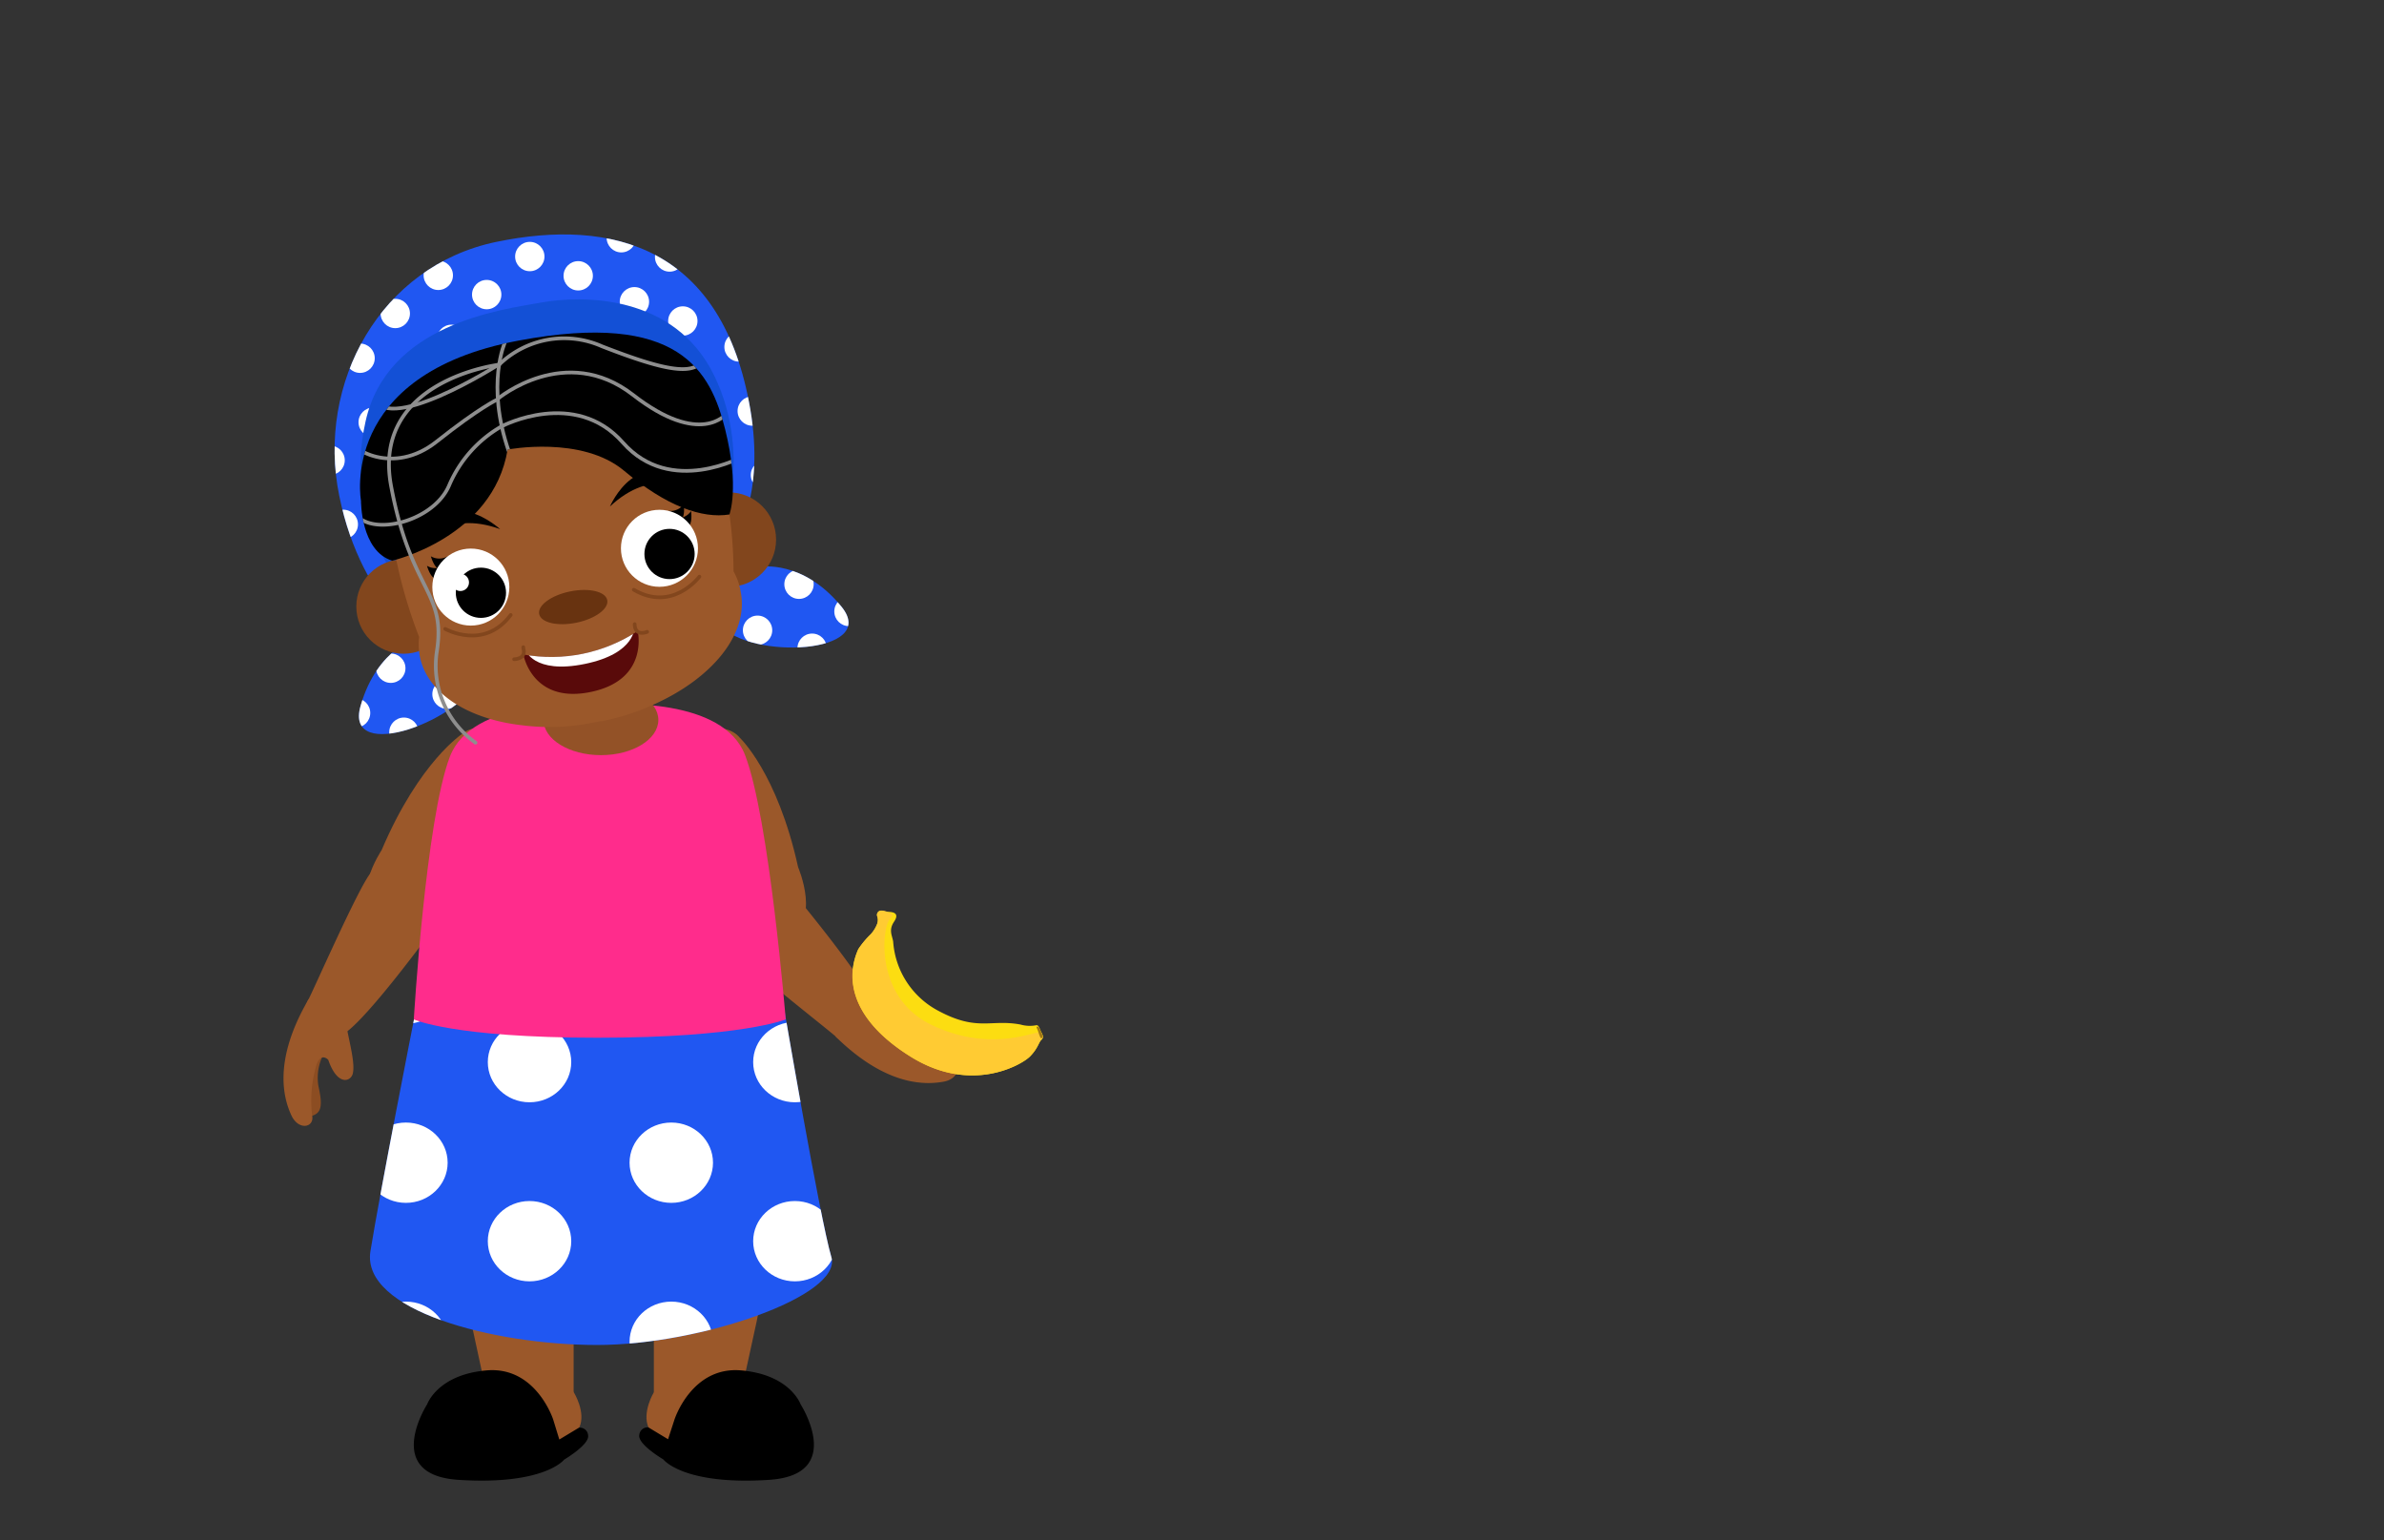 <svg id="Layer_2" data-name="Layer 2" xmlns="http://www.w3.org/2000/svg" xmlns:xlink="http://www.w3.org/1999/xlink" viewBox="0 0 260 168"><rect x="0" y="0" width="260" height="168" fill="#333333" stroke="none"/><defs><style>.cls-1{fill:#2057f2;}.cls-2{fill:#590a0a;}.cls-3{fill:#8c4d22;}.cls-4{fill:#9b582a;}.cls-5{fill:#fcdd11;}.cls-6{fill:#ffcb33;}.cls-7{fill:#a07815;}.cls-8{clip-path:url(#clip-path);}.cls-9{fill:#fff;}.cls-10{fill:#ff2c8c;}.cls-11{fill:#935227;}.cls-12{clip-path:url(#clip-path-2);}.cls-13{clip-path:url(#clip-path-3);}.cls-14{clip-path:url(#clip-path-4);}.cls-15{fill:#1350d6;}.cls-16{fill:#82461d;}.cls-17{clip-path:url(#clip-path-5);}.cls-18,.cls-20,.cls-22{fill:none;stroke-width:0.4px;}.cls-18,.cls-22{stroke:#8e8e8e;}.cls-18{stroke-miterlimit:10;}.cls-19{fill:#683310;}.cls-20{stroke:#82461d;}.cls-20,.cls-22{stroke-linecap:round;stroke-linejoin:round;}.cls-21{clip-path:url(#clip-path-6);}</style><clipPath id="clip-path"><path class="cls-1" d="M45.15,111.18S41.44,130,40.4,136.46s13.44,10.23,24.72,10.23,26.8-5.37,25.55-9.58-5.26-27.73-5.26-27.73L65.63,95.93Z"/></clipPath><clipPath id="clip-path-2"><path class="cls-1" d="M45.73,69.47S41.15,70.56,39.32,77s11.49,1.46,13-3.35S48.23,68.14,45.73,69.47Z"/></clipPath><clipPath id="clip-path-3"><path class="cls-1" d="M82.93,61.82s4.64-.81,8.84,4.34-10,5.88-13.21,2S80.11,61.58,82.93,61.82Z"/></clipPath><clipPath id="clip-path-4"><path class="cls-1" d="M47,70.38s-7.48-4-10-16.3S41.5,29,54.13,26.38s24.71.51,27.71,18.33S71.4,67,71.4,67Z"/></clipPath><clipPath id="clip-path-5"><path d="M42.77,61.15s11-2.51,12.59-12.12c0,0,8.08-1.56,12.7,2.31s8.5,5.25,11.49,4.77c0,0,1.12-2.89-.46-9.26s-5-13-22.55-9.7C36.82,40.86,39.37,54.61,39.37,54.61S39.32,60.08,42.77,61.15Z"/></clipPath><clipPath id="clip-path-6"><path class="cls-2" d="M57.08,71.38a17.1,17.1,0,0,0,12.47-2.56s1.28,5.33-5.13,6.65S57.08,71.38,57.08,71.38Z"/></clipPath></defs><path class="cls-3" d="M35.59,114.46a5.53,5.53,0,0,0-.86,4c.47,2.12.37,3-.87,3.28,0,0-1.9-4.26-1.9-4.37s1.16-5.22,1.16-5.22H35Z"/><path class="cls-4" d="M50.47,80s-4.72,3-8.85,12.72c0,0-3.78,5.65,0,7.47s6.12,1.22,9.6-4,4.55-7,5-11.82S52.23,78.53,50.47,80Z"/><path class="cls-4" d="M47.63,100.77s-6.82,9.42-9.74,11.7a3.53,3.53,0,0,1-2.91-.33c-1.75-.86-1.8-2.35-1.37-3.08S39,97,40.38,95.27s3.65-1.47,6.18,0S48.91,99,47.63,100.77Z"/><path class="cls-4" d="M37.07,109.17s.37,1.16.82,3.3.8,3.68.59,4.6-1.69,1.41-2.68-1.48c0,0-.77-.85-1.27.49a13.73,13.73,0,0,0-.49,5.57c.28,1.34-1.48,1.69-2.26,0s-2.11-5.8,1.83-12.59C33.61,109.06,35.55,107.17,37.07,109.17Z"/><path class="cls-3" d="M96.89,112.52a5.58,5.58,0,0,0,3.65,1.81c2.17.07,3,.38,3,1.65,0,0-4.6.79-4.7.77S94,114.33,94,114.33l.47-1.79Z"/><path class="cls-4" d="M80.67,80.45s4.1,3.8,6.37,14.12c0,0,2.67,6.25-1.38,7.35s-6.24.08-8.7-5.67-3.18-7.74-2.74-12.54S79.22,78.64,80.67,80.45Z"/><path class="cls-4" d="M86.59,97.47s7.46,8.93,8.94,12.32a3.59,3.59,0,0,1-1,2.75c-1.27,1.48-2.73,1.16-3.33.56s-10.36-8.16-11.69-9.95-.53-3.91,1.55-6S85.23,95.8,86.59,97.47Z"/><path class="cls-4" d="M92.13,109.78s1.22-.08,3.4,0,3.77.14,4.6.57,1,2-2.09,2.23c0,0-1,.54.16,1.35a13.52,13.52,0,0,0,5.28,1.85c1.37.06,1.27,1.86-.56,2.19s-6.14.62-11.75-4.88C91.17,113.1,89.82,110.76,92.13,109.78Z"/><path class="cls-5" d="M113,111.82c.3-.07.39.41.57.76s.28.59,0,.84-.37.94-1.25,1.82-6.38,4.13-13,0-7.09-8.63-5.7-11.72a9.76,9.76,0,0,1,1.35-1.62,3.64,3.64,0,0,0,.7-1.12,1.22,1.22,0,0,0,0-.88.47.47,0,0,1,.37-.58c.17,0,.38.12.74.13.65,0,1.35.14.73,1.07s-.21,1.49-.1,2.18a9.26,9.26,0,0,0,4.94,7.55c4.26,2.28,5.7.88,8.94,1.49A3.68,3.68,0,0,0,113,111.82Z"/><path class="cls-6" d="M113.55,112.58c.17.35.28.59,0,.84s-.37.94-1.25,1.82-6.38,4.13-13,0-7.09-8.63-5.7-11.72a9.76,9.76,0,0,1,1.35-1.62,3.64,3.64,0,0,0,.7-1.12,1.22,1.22,0,0,0,0-.88.47.47,0,0,1,.37-.58,1.43,1.43,0,0,1,.74.13c1.07.42.34.31,0,1.37-.72,2.27-.54,8.36,4.78,10.93C108.19,115,113.37,112.23,113.55,112.58Z"/><path class="cls-7" d="M113.55,113.23c.3,0,.14-.39,0-.66s-.21-.66-.45-.6c0,0-.12,0,0,.21S113.41,113.25,113.55,113.23Z"/><path class="cls-4" d="M62.58,151.85s1.36,2.19.6,3.83l-.6,1.71-3.52.59-3.61-6.13,4-3.1Z"/><path class="cls-4" d="M51.36,144.08,53,151.65s.75,1.53,4.74,1.53,4.82-1.33,4.82-1.33l0-10s-.49-3.83-6.07-4S50.61,140.65,51.36,144.08Z"/><path d="M46.59,153.15s1.13-3.24,6.5-3.69,7.24,5.36,7.24,5.36L61,157l2.14-1.29a.9.9,0,0,1,1,.85c.16,1-2.62,2.64-2.62,2.64S59.38,162,50,161.4C41.63,160.86,46.59,153.15,46.59,153.15Z"/><path class="cls-4" d="M71.31,151.85S70,154,70.72,155.68l.59,1.71,3.53.59,3.61-6.13-4-3.1Z"/><path class="cls-4" d="M82.53,144.08l-1.65,7.57s-.76,1.53-4.75,1.53-4.82-1.33-4.82-1.33l0-10s.49-3.83,6.06-4S83.28,140.65,82.53,144.08Z"/><path d="M87.31,153.15s-1.14-3.24-6.51-3.69-7.24,5.36-7.24,5.36l-.7,2.15-2.14-1.29a.9.9,0,0,0-1,.85c-.17,1,2.62,2.64,2.62,2.64s2.16,2.84,11.53,2.23C92.27,160.86,87.31,153.15,87.31,153.15Z"/><path class="cls-1" d="M45.15,111.18S41.44,130,40.4,136.46s13.44,10.23,24.72,10.23,26.8-5.37,25.55-9.58-5.26-27.73-5.26-27.73L65.63,95.93Z"/><g class="cls-8"><ellipse class="cls-9" cx="-0.12" cy="76.77" rx="4.55" ry="4.38"/><ellipse class="cls-9" cx="-0.12" cy="96.3" rx="4.55" ry="4.38"/><ellipse class="cls-9" cx="-0.12" cy="115.84" rx="4.55" ry="4.38"/><ellipse class="cls-9" cx="-0.12" cy="135.37" rx="4.55" ry="4.38"/><ellipse class="cls-9" cx="-0.12" cy="154.9" rx="4.55" ry="4.38"/><ellipse class="cls-9" cx="15.33" cy="68.21" rx="4.55" ry="4.38"/><ellipse class="cls-9" cx="15.33" cy="87.75" rx="4.55" ry="4.38"/><ellipse class="cls-9" cx="15.33" cy="107.28" rx="4.55" ry="4.38"/><ellipse class="cls-9" cx="15.33" cy="126.81" rx="4.55" ry="4.38"/><ellipse class="cls-9" cx="15.33" cy="146.34" rx="4.55" ry="4.38"/><ellipse class="cls-9" cx="15.33" cy="165.88" rx="4.55" ry="4.38"/><ellipse class="cls-9" cx="28.82" cy="76.77" rx="4.55" ry="4.38"/><ellipse class="cls-9" cx="28.82" cy="96.3" rx="4.55" ry="4.38"/><ellipse class="cls-9" cx="28.82" cy="115.84" rx="4.55" ry="4.38"/><ellipse class="cls-9" cx="28.82" cy="135.37" rx="4.55" ry="4.38"/><ellipse class="cls-9" cx="28.82" cy="154.9" rx="4.55" ry="4.38"/><ellipse class="cls-9" cx="44.27" cy="68.21" rx="4.55" ry="4.38"/><ellipse class="cls-9" cx="44.27" cy="87.75" rx="4.55" ry="4.38"/><ellipse class="cls-9" cx="44.27" cy="107.28" rx="4.55" ry="4.38"/><ellipse class="cls-9" cx="44.27" cy="126.81" rx="4.55" ry="4.38"/><ellipse class="cls-9" cx="44.27" cy="146.34" rx="4.55" ry="4.38"/><ellipse class="cls-9" cx="44.27" cy="165.88" rx="4.55" ry="4.38"/><ellipse class="cls-9" cx="57.75" cy="76.77" rx="4.55" ry="4.38"/><ellipse class="cls-9" cx="57.75" cy="96.3" rx="4.55" ry="4.38"/><ellipse class="cls-9" cx="57.75" cy="115.84" rx="4.55" ry="4.38"/><ellipse class="cls-9" cx="57.75" cy="135.37" rx="4.55" ry="4.38"/><ellipse class="cls-9" cx="57.75" cy="154.9" rx="4.55" ry="4.38"/><ellipse class="cls-9" cx="73.21" cy="68.21" rx="4.55" ry="4.38"/><ellipse class="cls-9" cx="73.21" cy="87.75" rx="4.55" ry="4.38"/><ellipse class="cls-9" cx="73.21" cy="107.28" rx="4.55" ry="4.38"/><ellipse class="cls-9" cx="73.21" cy="126.81" rx="4.55" ry="4.38"/><ellipse class="cls-9" cx="73.21" cy="146.34" rx="4.55" ry="4.38"/><ellipse class="cls-9" cx="73.21" cy="165.88" rx="4.55" ry="4.38"/><ellipse class="cls-9" cx="86.69" cy="76.77" rx="4.55" ry="4.38"/><ellipse class="cls-9" cx="86.69" cy="96.3" rx="4.55" ry="4.38"/><ellipse class="cls-9" cx="86.69" cy="115.84" rx="4.55" ry="4.38"/><ellipse class="cls-9" cx="86.69" cy="135.37" rx="4.55" ry="4.38"/><ellipse class="cls-9" cx="86.69" cy="154.9" rx="4.55" ry="4.38"/><ellipse class="cls-9" cx="102.15" cy="68.21" rx="4.55" ry="4.38"/><ellipse class="cls-9" cx="102.15" cy="87.75" rx="4.55" ry="4.38"/><ellipse class="cls-9" cx="102.15" cy="107.28" rx="4.55" ry="4.38"/><ellipse class="cls-9" cx="102.15" cy="126.81" rx="4.55" ry="4.38"/><ellipse class="cls-9" cx="102.15" cy="146.34" rx="4.55" ry="4.38"/><ellipse class="cls-9" cx="102.15" cy="165.88" rx="4.55" ry="4.38"/><ellipse class="cls-9" cx="115.63" cy="76.77" rx="4.55" ry="4.38"/><ellipse class="cls-9" cx="115.63" cy="96.3" rx="4.55" ry="4.38"/><ellipse class="cls-9" cx="115.63" cy="115.84" rx="4.55" ry="4.38"/><ellipse class="cls-9" cx="115.63" cy="135.37" rx="4.55" ry="4.38"/><ellipse class="cls-9" cx="115.63" cy="154.9" rx="4.55" ry="4.38"/><ellipse class="cls-9" cx="131.09" cy="68.21" rx="4.55" ry="4.38"/><ellipse class="cls-9" cx="131.09" cy="87.75" rx="4.55" ry="4.38"/><ellipse class="cls-9" cx="131.09" cy="107.28" rx="4.55" ry="4.38"/><ellipse class="cls-9" cx="131.09" cy="126.81" rx="4.55" ry="4.38"/><ellipse class="cls-9" cx="131.09" cy="146.34" rx="4.55" ry="4.38"/><ellipse class="cls-9" cx="131.09" cy="165.88" rx="4.55" ry="4.38"/><ellipse class="cls-9" cx="144.57" cy="76.77" rx="4.55" ry="4.38"/><ellipse class="cls-9" cx="144.57" cy="96.3" rx="4.55" ry="4.38"/><ellipse class="cls-9" cx="144.57" cy="115.84" rx="4.55" ry="4.38"/><ellipse class="cls-9" cx="144.57" cy="135.37" rx="4.55" ry="4.38"/><ellipse class="cls-9" cx="144.57" cy="154.9" rx="4.55" ry="4.38"/></g><path class="cls-10" d="M81.26,82.36c-2.4-6.26-13.86-5.63-16-5.53-2.13-.1-13.79-.58-16.19,5.68-2.65,6.9-3.94,28.67-3.94,28.67s4.27,2,20,2,20.56-2,20.56-2S83.91,89.26,81.26,82.36Z"/><ellipse class="cls-11" cx="65.54" cy="78.52" rx="6.26" ry="3.84"/><path class="cls-1" d="M45.73,69.47S41.15,70.56,39.32,77s11.49,1.46,13-3.35S48.23,68.14,45.73,69.47Z"/><g class="cls-12"><circle class="cls-9" cx="14.52" cy="60.91" r="1.6"/><circle class="cls-9" cx="15.95" cy="67.9" r="1.6"/><circle class="cls-9" cx="17.39" cy="74.88" r="1.6"/><circle class="cls-9" cx="18.82" cy="81.86" r="1.6"/><circle class="cls-9" cx="20.26" cy="88.84" r="1.6"/><circle class="cls-9" cx="21.7" cy="95.83" r="1.6"/><circle class="cls-9" cx="19.79" cy="63.02" r="1.6"/><circle class="cls-9" cx="21.23" cy="70" r="1.6"/><circle class="cls-9" cx="22.67" cy="76.98" r="1.6"/><circle class="cls-9" cx="24.1" cy="83.96" r="1.6"/><circle class="cls-9" cx="25.54" cy="90.95" r="1.6"/><circle class="cls-9" cx="26.98" cy="97.93" r="1.6"/><circle class="cls-9" cx="24.49" cy="58.86" r="1.6"/><circle class="cls-9" cx="25.93" cy="65.84" r="1.6"/><circle class="cls-9" cx="27.36" cy="72.83" r="1.6"/><circle class="cls-9" cx="28.8" cy="79.81" r="1.6"/><circle class="cls-9" cx="30.24" cy="86.79" r="1.6"/><circle class="cls-9" cx="31.67" cy="93.78" r="1.6"/><circle class="cls-9" cx="29.77" cy="60.96" r="1.6"/><circle class="cls-9" cx="31.21" cy="67.95" r="1.6"/><circle class="cls-9" cx="32.64" cy="74.93" r="1.6"/><circle class="cls-9" cx="34.08" cy="81.91" r="1.6"/><circle class="cls-9" cx="35.51" cy="88.9" r="1.6"/><circle class="cls-9" cx="36.95" cy="95.88" r="1.6"/><circle class="cls-9" cx="34.47" cy="56.81" r="1.6"/><circle class="cls-9" cx="35.9" cy="63.79" r="1.6"/><circle class="cls-9" cx="37.34" cy="70.78" r="1.6"/><circle class="cls-9" cx="38.78" cy="77.76" r="1.6"/><circle class="cls-9" cx="40.21" cy="84.74" r="1.6"/><circle class="cls-9" cx="41.65" cy="91.72" r="1.6"/><circle class="cls-9" cx="39.75" cy="58.91" r="1.6"/><circle class="cls-9" cx="41.18" cy="65.9" r="1.6"/><circle class="cls-9" cx="42.62" cy="72.88" r="1.6"/><circle class="cls-9" cx="44.05" cy="79.86" r="1.6"/><circle class="cls-9" cx="45.49" cy="86.84" r="1.6"/><circle class="cls-9" cx="46.93" cy="93.83" r="1.6"/><circle class="cls-9" cx="44.44" cy="54.76" r="1.6"/><circle class="cls-9" cx="45.88" cy="61.74" r="1.6"/><circle class="cls-9" cx="47.31" cy="68.72" r="1.6"/><circle class="cls-9" cx="48.75" cy="75.71" r="1.6"/><circle class="cls-9" cx="50.19" cy="82.69" r="1.6"/><circle class="cls-9" cx="51.62" cy="89.67" r="1.6"/><circle class="cls-9" cx="49.72" cy="56.86" r="1.6"/><circle class="cls-9" cx="51.16" cy="63.84" r="1.6"/><circle class="cls-9" cx="52.59" cy="70.83" r="1.6"/><circle class="cls-9" cx="54.03" cy="77.81" r="1.6"/><circle class="cls-9" cx="55.47" cy="84.79" r="1.6"/><circle class="cls-9" cx="56.9" cy="91.77" r="1.6"/><circle class="cls-9" cx="54.42" cy="52.71" r="1.6"/><circle class="cls-9" cx="55.85" cy="59.69" r="1.6"/><circle class="cls-9" cx="57.29" cy="66.67" r="1.6"/><circle class="cls-9" cx="58.73" cy="73.65" r="1.6"/><circle class="cls-9" cx="60.16" cy="80.64" r="1.6"/><circle class="cls-9" cx="61.6" cy="87.62" r="1.6"/><circle class="cls-9" cx="59.7" cy="54.81" r="1.6"/><circle class="cls-9" cx="61.13" cy="61.79" r="1.6"/><circle class="cls-9" cx="62.57" cy="68.77" r="1.6"/><circle class="cls-9" cx="64" cy="75.76" r="1.6"/><circle class="cls-9" cx="65.44" cy="82.74" r="1.6"/><circle class="cls-9" cx="66.88" cy="89.72" r="1.6"/><circle class="cls-9" cx="64.39" cy="50.66" r="1.6"/><circle class="cls-9" cx="65.83" cy="57.64" r="1.6"/><circle class="cls-9" cx="67.26" cy="64.62" r="1.6"/><circle class="cls-9" cx="68.7" cy="71.6" r="1.6"/><circle class="cls-9" cx="70.14" cy="78.59" r="1.6"/><circle class="cls-9" cx="71.57" cy="85.57" r="1.6"/><circle class="cls-9" cx="69.67" cy="52.76" r="1.6"/><circle class="cls-9" cx="71.11" cy="59.74" r="1.6"/><circle class="cls-9" cx="72.54" cy="66.72" r="1.6"/><circle class="cls-9" cx="73.98" cy="73.71" r="1.6"/><circle class="cls-9" cx="75.42" cy="80.69" r="1.6"/><circle class="cls-9" cx="76.85" cy="87.67" r="1.6"/></g><path class="cls-1" d="M82.93,61.82s4.64-.81,8.84,4.34-10,5.88-13.21,2S80.11,61.58,82.93,61.82Z"/><g class="cls-13"><circle class="cls-9" cx="108.24" cy="41.64" r="1.6"/><circle class="cls-9" cx="109.67" cy="48.62" r="1.6"/><circle class="cls-9" cx="111.11" cy="55.6" r="1.6"/><circle class="cls-9" cx="112.54" cy="62.59" r="1.6"/><circle class="cls-9" cx="113.98" cy="69.57" r="1.6"/><circle class="cls-9" cx="115.42" cy="76.55" r="1.6"/><circle class="cls-9" cx="104.22" cy="45.65" r="1.6"/><circle class="cls-9" cx="105.65" cy="52.64" r="1.6"/><circle class="cls-9" cx="107.09" cy="59.62" r="1.6"/><circle class="cls-9" cx="108.52" cy="66.6" r="1.6"/><circle class="cls-9" cx="109.96" cy="73.58" r="1.6"/><circle class="cls-9" cx="111.4" cy="80.57" r="1.6"/><circle class="cls-9" cx="98.26" cy="43.69" r="1.6"/><circle class="cls-9" cx="99.7" cy="50.67" r="1.6"/><circle class="cls-9" cx="101.13" cy="57.65" r="1.6"/><circle class="cls-9" cx="102.57" cy="64.64" r="1.6"/><circle class="cls-9" cx="104" cy="71.62" r="1.6"/><circle class="cls-9" cx="105.44" cy="78.6" r="1.6"/><circle class="cls-9" cx="94.24" cy="47.7" r="1.6"/><circle class="cls-9" cx="95.68" cy="54.69" r="1.6"/><circle class="cls-9" cx="97.11" cy="61.67" r="1.6"/><circle class="cls-9" cx="98.55" cy="68.65" r="1.6"/><circle class="cls-9" cx="99.98" cy="75.64" r="1.6"/><circle class="cls-9" cx="101.42" cy="82.62" r="1.6"/><circle class="cls-9" cx="88.28" cy="45.74" r="1.6"/><circle class="cls-9" cx="89.72" cy="52.72" r="1.6"/><circle class="cls-9" cx="91.16" cy="59.71" r="1.6"/><circle class="cls-9" cx="92.59" cy="66.69" r="1.6"/><circle class="cls-9" cx="94.03" cy="73.67" r="1.6"/><circle class="cls-9" cx="95.47" cy="80.65" r="1.6"/><circle class="cls-9" cx="84.26" cy="49.76" r="1.6"/><circle class="cls-9" cx="85.7" cy="56.74" r="1.6"/><circle class="cls-9" cx="87.14" cy="63.72" r="1.6"/><circle class="cls-9" cx="88.57" cy="70.7" r="1.6"/><circle class="cls-9" cx="90.01" cy="77.69" r="1.6"/><circle class="cls-9" cx="91.45" cy="84.67" r="1.6"/><circle class="cls-9" cx="78.31" cy="47.79" r="1.6"/><circle class="cls-9" cx="79.75" cy="54.78" r="1.6"/><circle class="cls-9" cx="81.18" cy="61.76" r="1.6"/><circle class="cls-9" cx="82.62" cy="68.74" r="1.6"/><circle class="cls-9" cx="84.05" cy="75.72" r="1.6"/><circle class="cls-9" cx="85.49" cy="82.71" r="1.6"/><circle class="cls-9" cx="74.29" cy="51.81" r="1.6"/><circle class="cls-9" cx="75.73" cy="58.79" r="1.6"/><circle class="cls-9" cx="77.16" cy="65.77" r="1.6"/><circle class="cls-9" cx="78.6" cy="72.76" r="1.6"/><circle class="cls-9" cx="80.03" cy="79.74" r="1.6"/><circle class="cls-9" cx="81.47" cy="86.72" r="1.6"/><circle class="cls-9" cx="68.33" cy="49.84" r="1.6"/><circle class="cls-9" cx="69.77" cy="56.83" r="1.6"/><circle class="cls-9" cx="71.21" cy="63.81" r="1.6"/><circle class="cls-9" cx="72.64" cy="70.79" r="1.6"/><circle class="cls-9" cx="74.08" cy="77.78" r="1.6"/><circle class="cls-9" cx="75.52" cy="84.76" r="1.6"/><circle class="cls-9" cx="64.31" cy="53.86" r="1.6"/><circle class="cls-9" cx="65.75" cy="60.84" r="1.6"/><circle class="cls-9" cx="67.19" cy="67.83" r="1.6"/><circle class="cls-9" cx="68.62" cy="74.81" r="1.6"/><circle class="cls-9" cx="70.06" cy="81.79" r="1.6"/><circle class="cls-9" cx="71.5" cy="88.77" r="1.6"/><circle class="cls-9" cx="58.36" cy="51.9" r="1.6"/><circle class="cls-9" cx="59.8" cy="58.88" r="1.6"/><circle class="cls-9" cx="61.23" cy="65.86" r="1.6"/><circle class="cls-9" cx="62.67" cy="72.84" r="1.6"/><circle class="cls-9" cx="64.1" cy="79.83" r="1.6"/><circle class="cls-9" cx="65.54" cy="86.81" r="1.6"/><circle class="cls-9" cx="54.34" cy="55.91" r="1.6"/><circle class="cls-9" cx="55.78" cy="62.89" r="1.6"/><circle class="cls-9" cx="57.21" cy="69.88" r="1.6"/><circle class="cls-9" cx="58.65" cy="76.86" r="1.6"/><circle class="cls-9" cx="60.08" cy="83.84" r="1.6"/><circle class="cls-9" cx="61.52" cy="90.82" r="1.6"/></g><path class="cls-1" d="M47,70.38s-7.48-4-10-16.3S41.5,29,54.13,26.38s24.71.51,27.71,18.33S71.4,67,71.4,67Z"/><g class="cls-14"><circle class="cls-9" cx="27.85" cy="34.14" r="1.6"/><circle class="cls-9" cx="29.29" cy="41.12" r="1.6"/><circle class="cls-9" cx="30.73" cy="48.1" r="1.6"/><circle class="cls-9" cx="32.16" cy="55.08" r="1.6"/><circle class="cls-9" cx="33.6" cy="62.07" r="1.6"/><circle class="cls-9" cx="35.04" cy="69.05" r="1.6"/><circle class="cls-9" cx="33.13" cy="36.24" r="1.6"/><circle class="cls-9" cx="34.57" cy="43.22" r="1.6"/><circle class="cls-9" cx="36" cy="50.2" r="1.6"/><circle class="cls-9" cx="37.44" cy="57.19" r="1.6"/><circle class="cls-9" cx="38.88" cy="64.17" r="1.6"/><circle class="cls-9" cx="40.31" cy="71.15" r="1.6"/><circle class="cls-9" cx="37.83" cy="32.08" r="1.6"/><circle class="cls-9" cx="39.27" cy="39.07" r="1.6"/><circle class="cls-9" cx="40.7" cy="46.05" r="1.6"/><circle class="cls-9" cx="42.14" cy="53.03" r="1.6"/><circle class="cls-9" cx="43.57" cy="60.01" r="1.6"/><circle class="cls-9" cx="45.01" cy="67" r="1.6"/><circle class="cls-9" cx="43.11" cy="34.19" r="1.6"/><circle class="cls-9" cx="44.54" cy="41.17" r="1.6"/><circle class="cls-9" cx="45.98" cy="48.15" r="1.6"/><circle class="cls-9" cx="47.42" cy="55.13" r="1.6"/><circle class="cls-9" cx="48.85" cy="62.12" r="1.6"/><circle class="cls-9" cx="50.29" cy="69.1" r="1.6"/><circle class="cls-9" cx="47.8" cy="30.03" r="1.6"/><circle class="cls-9" cx="49.24" cy="37.01" r="1.6"/><circle class="cls-9" cx="50.68" cy="44" r="1.6"/><circle class="cls-9" cx="52.11" cy="50.98" r="1.6"/><circle class="cls-9" cx="53.55" cy="57.96" r="1.6"/><circle class="cls-9" cx="54.99" cy="64.95" r="1.6"/><circle class="cls-9" cx="53.08" cy="32.13" r="1.6"/><circle class="cls-9" cx="54.52" cy="39.12" r="1.6"/><circle class="cls-9" cx="55.96" cy="46.1" r="1.6"/><circle class="cls-9" cx="57.39" cy="53.08" r="1.6"/><circle class="cls-9" cx="58.83" cy="60.07" r="1.6"/><circle class="cls-9" cx="60.26" cy="67.05" r="1.6"/><circle class="cls-9" cx="57.78" cy="27.98" r="1.6"/><circle class="cls-9" cx="59.22" cy="34.96" r="1.6"/><circle class="cls-9" cx="60.65" cy="41.95" r="1.6"/><circle class="cls-9" cx="62.09" cy="48.93" r="1.6"/><circle class="cls-9" cx="63.52" cy="55.91" r="1.6"/><circle class="cls-9" cx="64.96" cy="62.89" r="1.6"/><circle class="cls-9" cx="63.06" cy="30.08" r="1.6"/><circle class="cls-9" cx="64.49" cy="37.07" r="1.6"/><circle class="cls-9" cx="65.93" cy="44.05" r="1.6"/><circle class="cls-9" cx="67.37" cy="51.03" r="1.6"/><circle class="cls-9" cx="68.8" cy="58.01" r="1.6"/><circle class="cls-9" cx="70.24" cy="65" r="1.6"/><circle class="cls-9" cx="67.76" cy="25.93" r="1.6"/><circle class="cls-9" cx="69.19" cy="32.91" r="1.6"/><circle class="cls-9" cx="70.63" cy="39.89" r="1.6"/><circle class="cls-9" cx="72.06" cy="46.88" r="1.6"/><circle class="cls-9" cx="73.5" cy="53.86" r="1.6"/><circle class="cls-9" cx="74.94" cy="60.84" r="1.6"/><circle class="cls-9" cx="73.03" cy="28.03" r="1.6"/><circle class="cls-9" cx="74.47" cy="35.01" r="1.6"/><circle class="cls-9" cx="75.91" cy="42" r="1.6"/><circle class="cls-9" cx="77.34" cy="48.98" r="1.6"/><circle class="cls-9" cx="78.78" cy="55.96" r="1.6"/><circle class="cls-9" cx="80.21" cy="62.94" r="1.6"/><circle class="cls-9" cx="77.73" cy="23.88" r="1.6"/><circle class="cls-9" cx="79.17" cy="30.86" r="1.6"/><circle class="cls-9" cx="80.6" cy="37.84" r="1.6"/><circle class="cls-9" cx="82.04" cy="44.83" r="1.6"/><circle class="cls-9" cx="83.48" cy="51.81" r="1.6"/><circle class="cls-9" cx="84.91" cy="58.79" r="1.6"/><circle class="cls-9" cx="83.01" cy="25.98" r="1.6"/><circle class="cls-9" cx="84.45" cy="32.96" r="1.6"/><circle class="cls-9" cx="85.88" cy="39.95" r="1.6"/><circle class="cls-9" cx="87.32" cy="46.93" r="1.6"/><circle class="cls-9" cx="88.75" cy="53.91" r="1.6"/><circle class="cls-9" cx="90.19" cy="60.89" r="1.6"/></g><path class="cls-15" d="M43.4,63.14S37.51,56.7,39.86,46,54.62,33.79,59,33,73.56,32,77.91,41s.61,18,.61,18Z"/><circle class="cls-16" cx="44.01" cy="66.15" r="5.15"/><circle class="cls-16" cx="79.49" cy="58.85" r="5.15"/><path class="cls-4" d="M78.92,52.55C76.37,40.18,67.56,38.09,57.65,40.13S40.47,47.56,43,59.94a52.8,52.8,0,0,0,2.71,9.53,6.94,6.94,0,0,0,.09,2.18c.83,4,5.28,6.79,11.13,7.45a23.55,23.55,0,0,0,7.66-.27h0l.33-.06.57-.11h0l.15,0,.31-.07a25.32,25.32,0,0,0,5.15-1.67c6.54-2.86,10.63-7.8,9.67-12.44A6.84,6.84,0,0,0,80,62.31,46.63,46.63,0,0,0,78.92,52.55Z"/><path d="M48.82,60.67a1.8,1.8,0,0,1-1.83,0s.38,1.37,1,1.43l.84-.59Z"/><path d="M48.39,61.71a1.78,1.78,0,0,1-1.82,0s.37,1.37,1,1.42l.83-.58Z"/><path d="M72.91,55.71A1.78,1.78,0,0,0,74.57,55s.2,1.41-.34,1.7l-1-.21Z"/><path d="M73.71,56.5a1.77,1.77,0,0,0,1.66-.76s.2,1.41-.34,1.7l-1-.2Z"/><path d="M42.77,61.15s11-2.51,12.59-12.12c0,0,8.08-1.56,12.7,2.31s8.5,5.25,11.49,4.77c0,0,1.12-2.89-.46-9.26s-5-13-22.55-9.7C36.82,40.86,39.37,54.61,39.37,54.61S39.32,60.08,42.77,61.15Z"/><g class="cls-17"><path class="cls-18" d="M55.1,37.26s-2.16,4.61.4,12"/><path class="cls-18" d="M54.79,46.46s7.91-4.13,13.14,1.81,13.14,1.48,13.14,1.48"/><path class="cls-18" d="M54.31,43.48s7.36-6.14,14.73-.41,10.17,2.06,10.17,2.06"/><path class="cls-18" d="M54.44,39.77a10.17,10.17,0,0,1,11.21-2c7,2.72,10.38,3.4,11.26,1.07"/><path class="cls-18" d="M54.7,46.5A13.56,13.56,0,0,0,49,52.9c-1.83,4.41-9.9,6-10.67,2.19"/><path class="cls-18" d="M54.25,43.57s-1.91.85-6.64,4.6-9.49.8-9.46-.36"/><path class="cls-18" d="M40.58,43c1.1,4.92,13.93-3.32,13.93-3.32"/></g><ellipse class="cls-19" cx="62.52" cy="66.21" rx="3.79" ry="1.74" transform="translate(-12.06 13.95) rotate(-11.62)"/><circle class="cls-9" cx="51.35" cy="64.03" r="4.2"/><circle cx="52.45" cy="64.65" r="2.74"/><circle class="cls-9" cx="50.21" cy="63.52" r="0.94"/><circle class="cls-9" cx="71.92" cy="59.8" r="4.2"/><circle cx="73.02" cy="60.42" r="2.74"/><circle class="cls-9" cx="69.68" cy="58.66" r="0.94"/><path d="M46,59.47s2.55-3.94,8.55-1.76C54.5,57.71,48.76,52.29,46,59.47Z"/><path d="M75.07,53.48s-3.89-2.61-8.55,1.76C66.52,55.24,69.65,48,75.07,53.48Z"/><path class="cls-20" d="M48.55,68.59s4.23,2.4,7.15-1.52"/><path class="cls-20" d="M76.28,62.89s-2.92,3.92-7.16,1.43"/><path class="cls-2" d="M57.08,71.38a17.1,17.1,0,0,0,12.47-2.56s1.28,5.33-5.13,6.65S57.08,71.38,57.08,71.38Z"/><g class="cls-21"><path class="cls-9" d="M57.28,70.86s.88,2.71,6.51,1.55,5.4-4.06,5.4-4.06Z"/></g><path class="cls-20" d="M56.07,71.9s1.38,0,1-1.22l0-.1"/><path class="cls-20" d="M70.58,68.91s-1.27.56-1.36-.74v-.1"/><path class="cls-22" d="M54.44,39.77S40.49,41.43,42.65,53s6,11.43,5,18a10.31,10.31,0,0,0,4.21,10"/></svg>